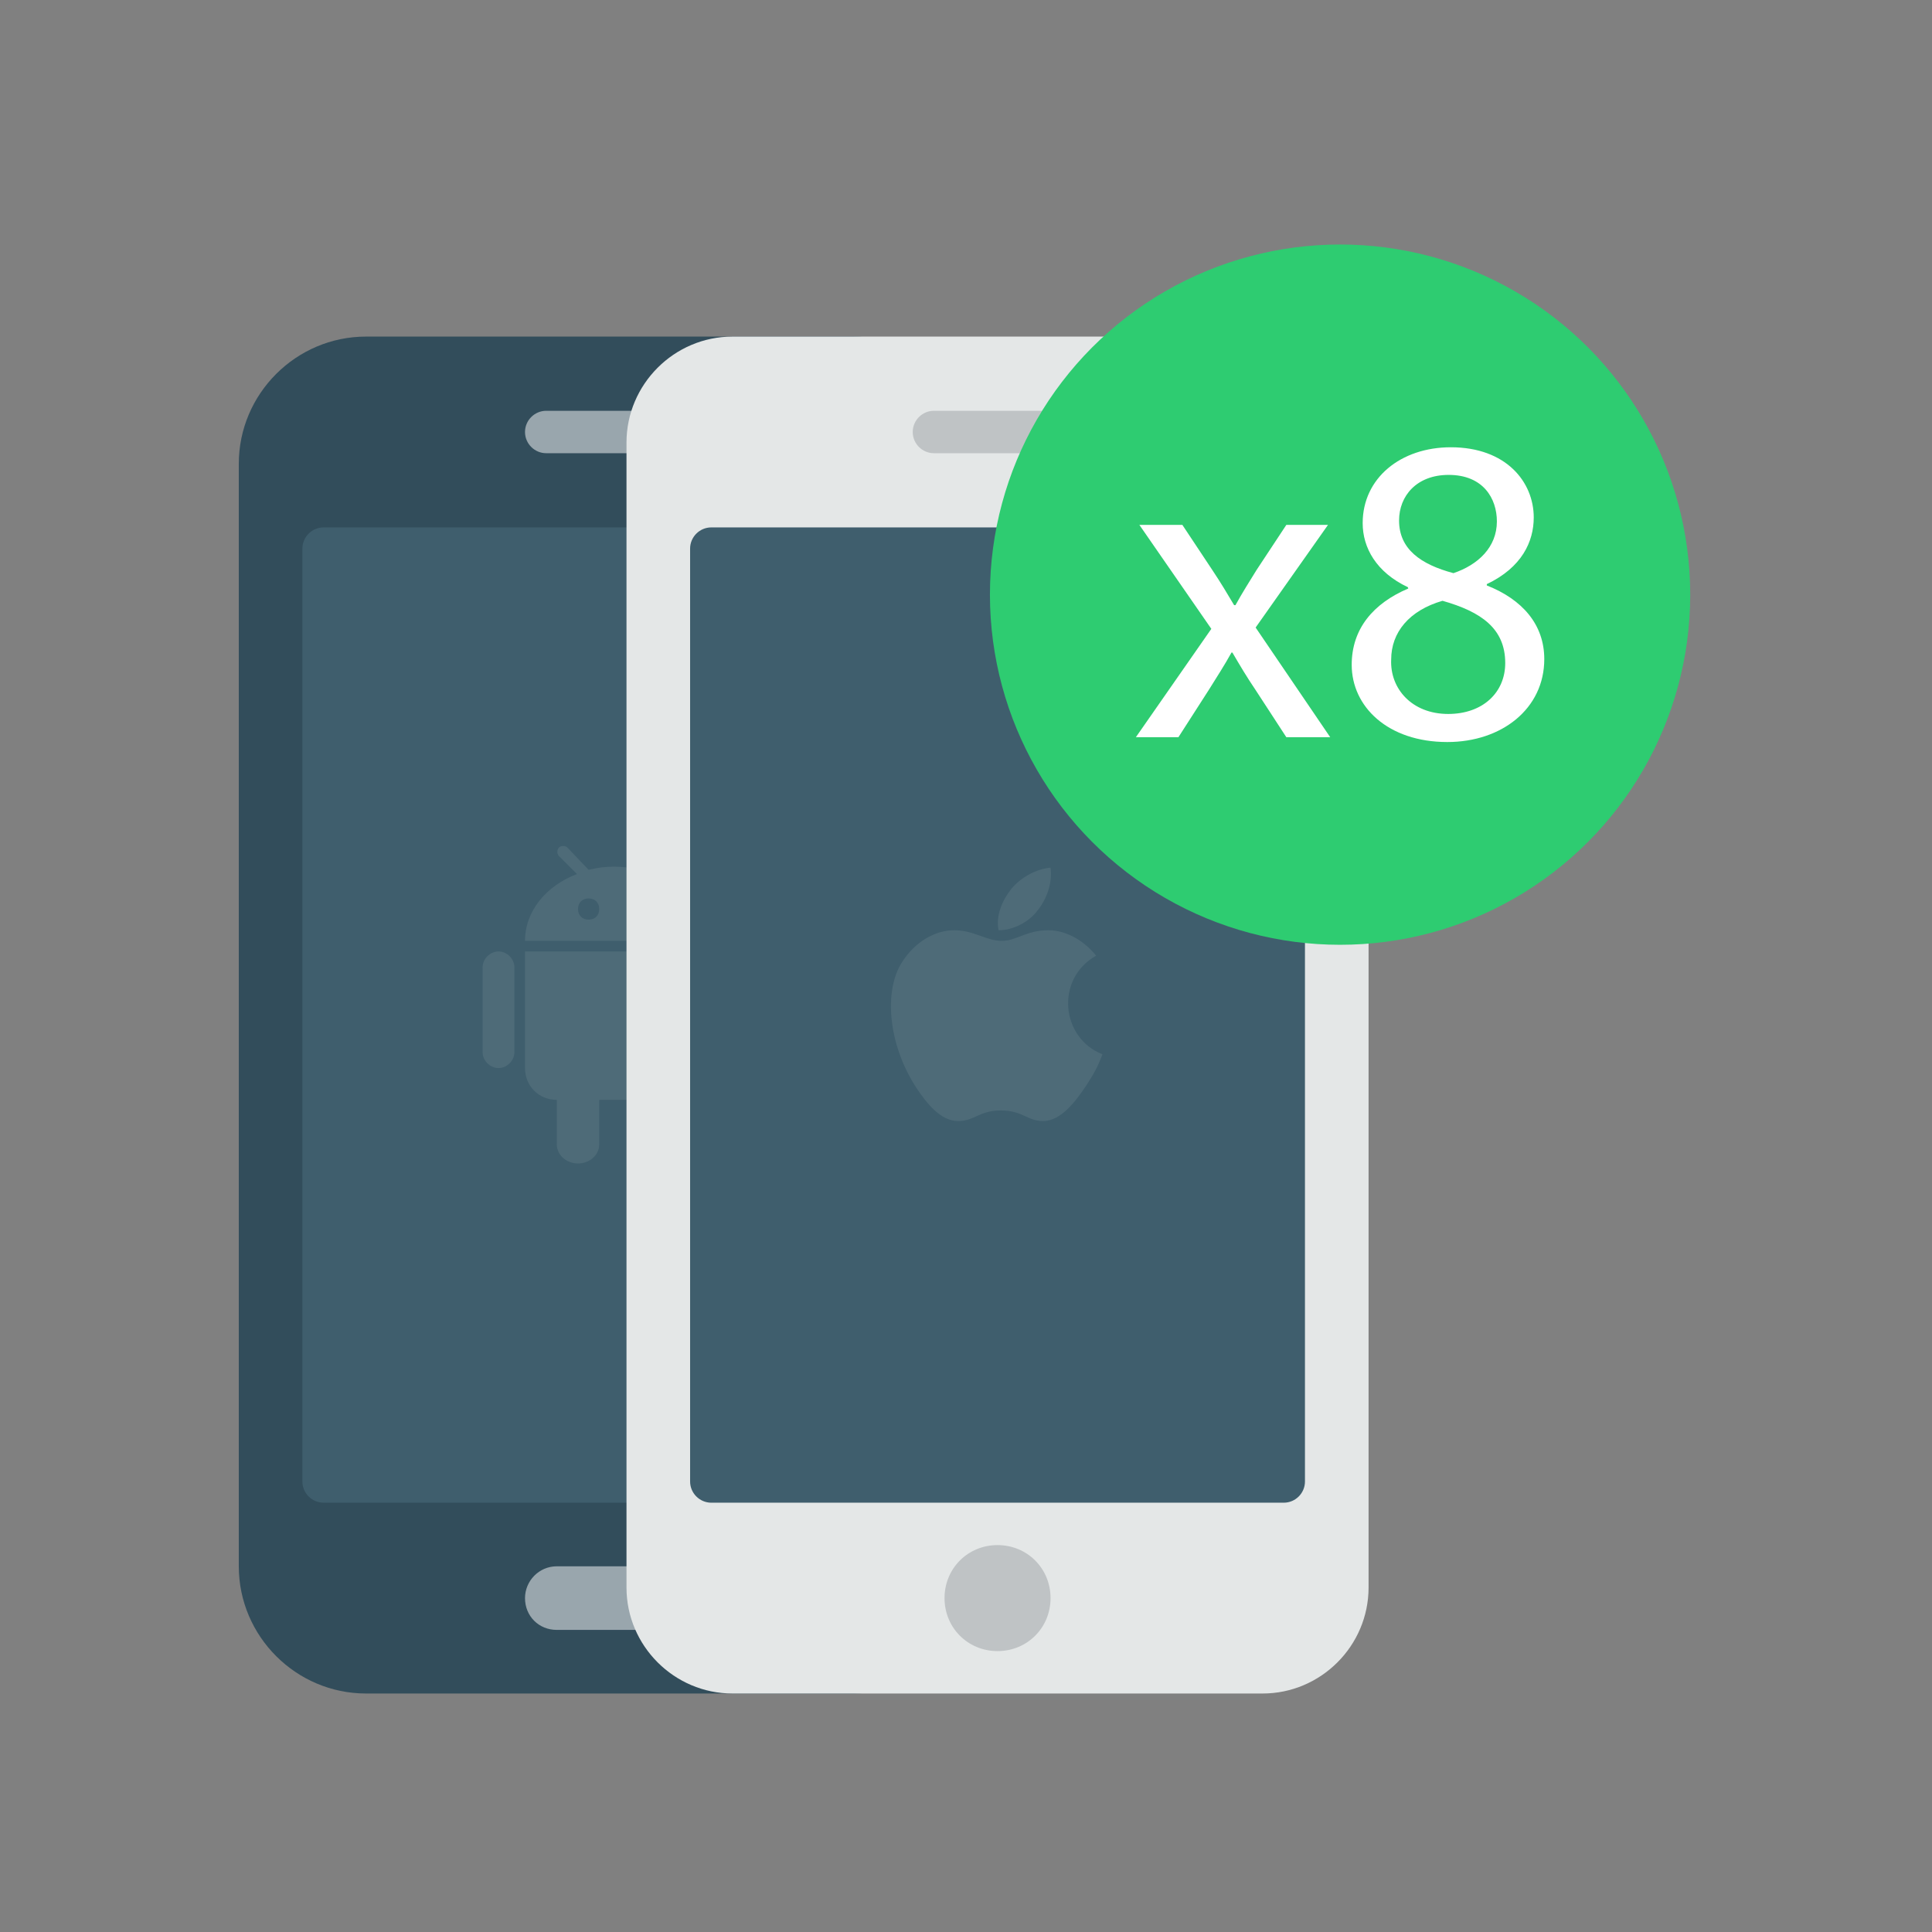 <?xml version="1.0" encoding="utf-8"?>
<!-- Generator: Adobe Illustrator 16.0.0, SVG Export Plug-In . SVG Version: 6.00 Build 0)  -->
<!DOCTYPE svg PUBLIC "-//W3C//DTD SVG 1.1//EN" "http://www.w3.org/Graphics/SVG/1.1/DTD/svg11.dtd">
<svg version="1.1" id="Capa_1" xmlns="http://www.w3.org/2000/svg" xmlns:xlink="http://www.w3.org/1999/xlink" x="0px" y="0px"
	 width="320px" height="320px" viewBox="0 0 320 320" enable-background="new 0 0 320 320" xml:space="preserve">
<rect x="0" y="0" width="320" height="320" fill="#808080" stroke="none"/>
<g>
	<g>
		<path fill="#324D5B" d="M60.621,55.75h80.769c11.587,0,21.069,9.481,21.069,21.07v182.608c0,11.589-9.481,21.07-21.069,21.07
			H60.621c-11.588,0-21.07-9.481-21.07-21.07V76.82C39.551,65.232,49.032,55.75,60.621,55.75z"/>
		<path fill="#3F5E6D" d="M53.598,87.355h94.814c1.931,0,3.511,1.581,3.511,3.512v154.515c0,1.932-1.58,3.512-3.511,3.512H53.598
			c-1.932,0-3.512-1.58-3.512-3.512V90.867C50.086,88.936,51.666,87.355,53.598,87.355z"/>
		<path fill="#99A6AD" d="M92.226,259.429h17.559c2.985,0,5.268,2.283,5.268,5.268s-2.283,5.267-5.268,5.267H92.226
			c-2.985,0-5.268-2.282-5.268-5.267C86.958,261.887,89.241,259.429,92.226,259.429z M90.47,68.041h21.071
			c1.931,0,3.512,1.581,3.512,3.512s-1.581,3.512-3.512,3.512H90.47c-1.931,0-3.512-1.581-3.512-3.512S88.539,68.041,90.47,68.041z"
			/>
		<path fill="#4E6B78" d="M108.205,144.772l2.985-2.985c0.351-0.351,0.351-1.054,0-1.405c-0.351-0.352-1.054-0.352-1.405,0
			l-3.863,3.688c-1.405-0.351-2.81-0.527-4.214-0.527c-1.405,0-2.81,0.176-4.214,0.527l-3.512-3.688
			c-0.351-0.352-1.053-0.352-1.405,0c-0.351,0.351-0.351,1.054,0,1.405l2.985,2.985c-5.093,1.931-8.604,6.146-8.604,11.062h29.85
			C116.808,150.917,113.296,146.703,108.205,144.772z M97.494,152.322c-1.053,0-1.755-0.702-1.755-1.756s0.702-1.756,1.755-1.756
			c1.054,0,1.756,0.702,1.756,1.756S98.547,152.322,97.494,152.322z M106.273,152.322c-1.053,0-1.756-0.702-1.756-1.756
			s0.703-1.756,1.756-1.756c1.054,0,1.756,0.702,1.756,1.756S107.327,152.322,106.273,152.322z M86.958,176.903
			c0,2.985,2.283,5.268,5.268,5.268v7.375c0,1.756,1.581,3.16,3.512,3.16c1.932,0,3.512-1.404,3.512-3.16v-7.375h5.268v7.375
			c0,1.756,1.581,3.16,3.512,3.16c1.932,0,3.512-1.404,3.512-3.16v-7.375c2.985,0,5.268-2.282,5.268-5.268V157.59h-29.85V176.903
			L86.958,176.903z M82.569,157.59c-1.404,0-2.634,1.229-2.634,2.634v14.046c0,1.405,1.229,2.634,2.634,2.634
			c1.405,0,2.634-1.229,2.634-2.634v-14.046C85.203,158.819,83.974,157.59,82.569,157.59z M121.197,157.59
			c-1.404,0-2.633,1.229-2.633,2.634v14.046c0,1.405,1.229,2.634,2.633,2.634c1.405,0,2.634-1.229,2.634-2.634v-14.046
			C123.831,158.819,122.602,157.59,121.197,157.59z"/>
	</g>
	<g>
		<path fill="#E4E7E7" d="M121.326,55.75h87.794c9.657,0,17.559,7.901,17.559,17.558V262.94c0,9.657-7.901,17.559-17.559,17.559
			h-87.794c-9.657,0-17.559-7.901-17.559-17.559V73.309C103.768,63.651,111.669,55.75,121.326,55.75z"/>
		<path fill="#3F5E6D" d="M117.815,87.355h94.816c1.932,0,3.512,1.581,3.512,3.512v154.515c0,1.932-1.58,3.512-3.512,3.512h-94.816
			c-1.932,0-3.512-1.58-3.512-3.512V90.867C114.303,88.936,115.884,87.355,117.815,87.355z"/>
		<path fill="#4E6B78" d="M181.554,158.292c-2.107-2.634-5.093-4.214-7.901-4.214c-3.688,0-5.268,1.756-7.727,1.756
			c-2.634,0-4.565-1.756-7.902-1.756c-3.16,0-6.497,1.932-8.604,5.268c-2.985,4.564-2.458,13.344,2.283,20.719
			c1.756,2.634,4.039,5.618,7.023,5.618c2.634,0,3.512-1.756,7.023-1.756c3.688,0,4.391,1.756,7.024,1.756
			c2.984,0,5.442-3.336,7.198-5.97c1.229-1.932,1.756-2.81,2.635-5.093C175.759,171.987,174.705,162.154,181.554,158.292z
			 M171.896,150.742c1.404-1.756,2.458-4.39,2.106-7.023c-2.282,0.175-4.915,1.58-6.496,3.512c-1.406,1.755-2.635,4.39-2.107,6.848
			C167.857,154.078,170.491,152.673,171.896,150.742z"/>
		<path fill="#BFC3C5" d="M165.223,255.917c4.918,0,8.78,3.863,8.78,8.779c0,4.917-3.862,8.778-8.78,8.778
			c-4.917,0-8.778-3.862-8.778-8.778C156.444,259.78,160.306,255.917,165.223,255.917z M154.688,68.041h21.071
			c1.932,0,3.512,1.581,3.512,3.512s-1.58,3.512-3.512,3.512h-21.071c-1.932,0-3.512-1.581-3.512-3.512
			S152.756,68.041,154.688,68.041z"/>
	</g>
</g>
<g>
	<g>
		<circle fill="#2ECC71" cx="221.958" cy="98.493" r="57.994"/>
	</g>
	<g>
		<path fill="#FFFFFF" d="M195.838,86.94l5.014,7.556c1.308,1.961,2.396,3.777,3.559,5.74h0.218
			c1.162-2.107,2.325-3.923,3.487-5.813l4.94-7.483h6.901l-11.986,17l12.351,18.163h-7.266l-5.158-7.919
			c-1.381-2.034-2.543-3.996-3.777-6.103h-0.146c-1.162,2.107-2.397,3.996-3.705,6.103l-5.086,7.919h-7.048l12.498-17.945
			L188.718,86.94H195.838z"/>
		<path fill="#FFFFFF" d="M223.885,110.117c0-5.958,3.559-10.172,9.371-12.642l-0.072-0.218c-5.231-2.47-7.482-6.539-7.482-10.607
			c0-7.482,6.32-12.568,14.602-12.568c9.155,0,13.732,5.74,13.732,11.625c0,3.995-1.962,8.282-7.774,11.042v0.218
			c5.885,2.325,9.519,6.466,9.519,12.206c0,8.209-7.048,13.731-16.057,13.731C229.842,122.903,223.885,117.018,223.885,110.117z
			 M249.313,109.826c0-5.739-3.996-8.501-10.389-10.316c-5.521,1.598-8.501,5.231-8.501,9.734c-0.218,4.796,3.415,9.01,9.444,9.01
			C245.606,118.253,249.313,114.693,249.313,109.826z M231.73,86.213c0,4.723,3.561,7.266,9.009,8.719
			c4.069-1.38,7.192-4.287,7.192-8.573c0-3.778-2.251-7.701-7.99-7.701C234.636,78.658,231.73,82.146,231.73,86.213z"/>
	</g>
</g>
</svg>
